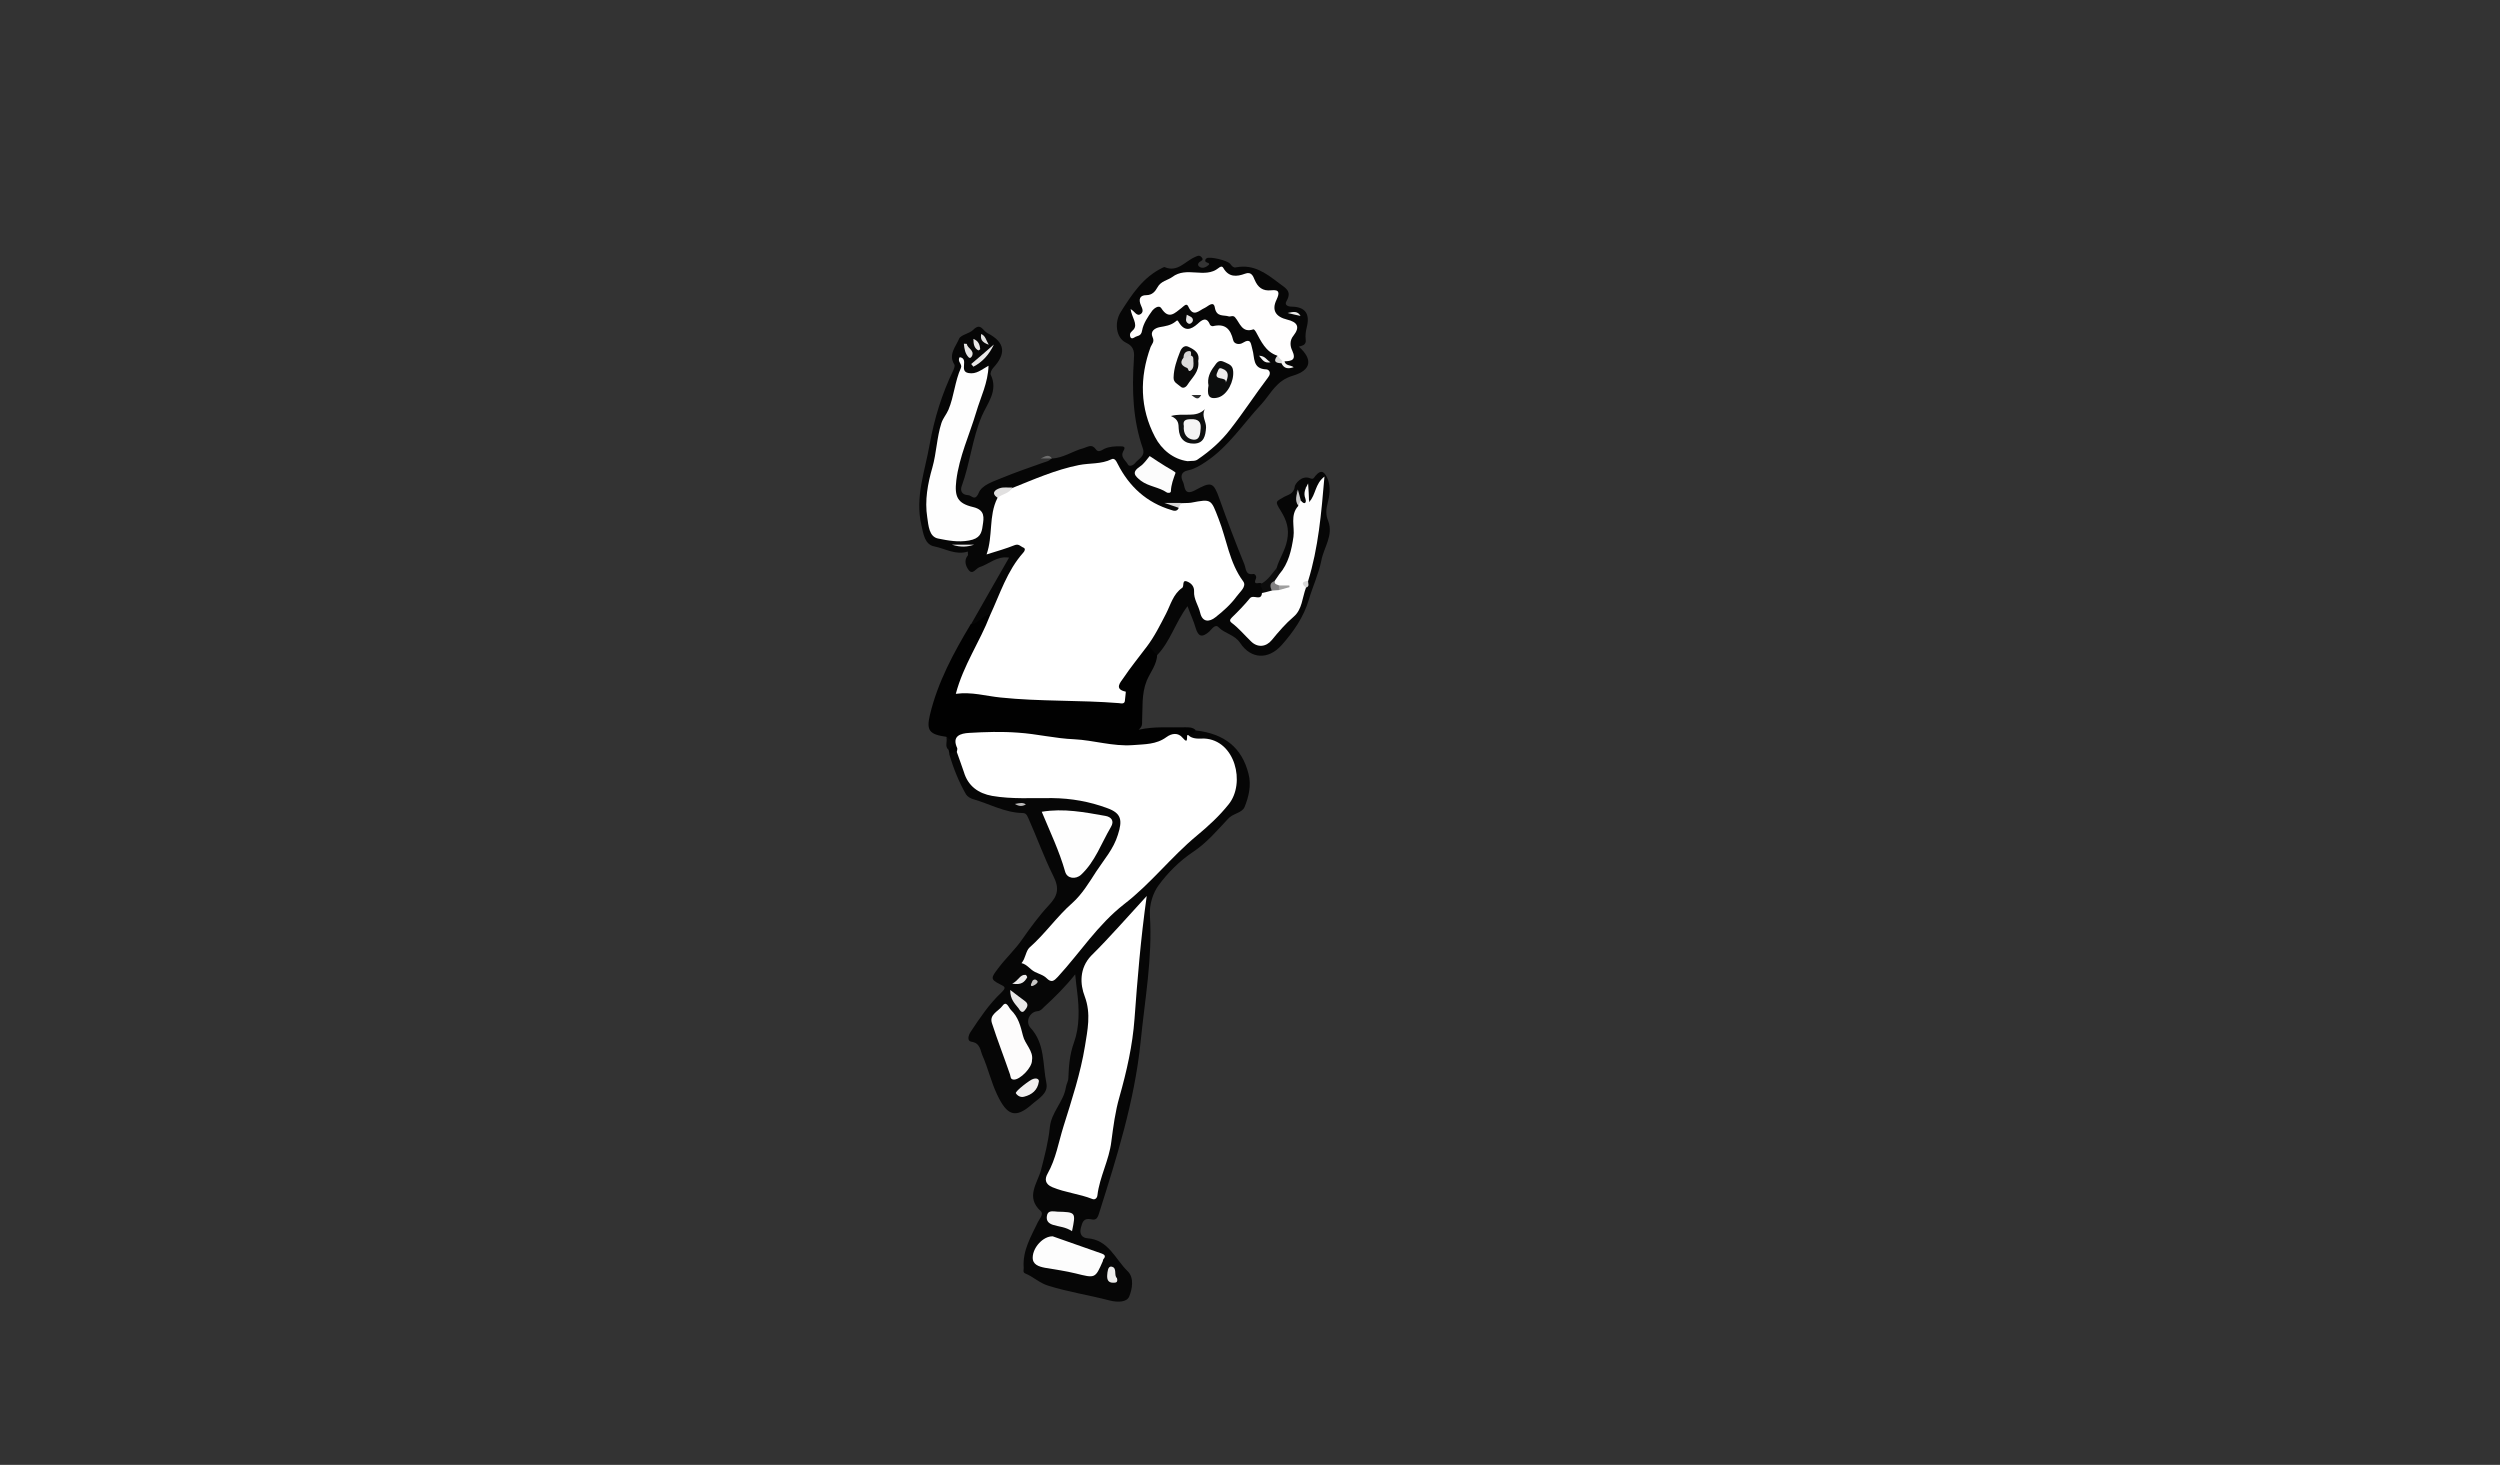 <?xml version="1.0" encoding="utf-8"?>
<!-- Generator: Adobe Illustrator 23.0.3, SVG Export Plug-In . SVG Version: 6.00 Build 0)  -->
<svg version="1.1" id="Layer_1" xmlns="http://www.w3.org/2000/svg" xmlns:xlink="http://www.w3.org/1999/xlink" x="0px" y="0px"
	 viewBox="0 0 1024 600" style="enable-background:new 0 0 1024 600;" xml:space="preserve">
<rect x="0" y="0" width="1024" height="600" fill="#333333" stroke="none"/>
<style type="text/css">
	.st0{fill:#FEFEFE;}
	.st1{fill:#070707;}
	.st2{fill:#FFFFFF;}
	.st3{fill:#0A0B0B;}
	.st4{fill:#0E0E0E;}
	.st5{fill:#0C0D0D;}
	.st6{fill:#F7F6F6;}
	.st7{fill:#3F3E3D;}
	.st8{fill:#171717;}
	.st9{fill:#121313;}
	.st10{fill:#060606;}
	.st11{fill:#080808;}
	.st12{fill:#333333;}
	.st13{fill:#323232;}
	.st14{fill:#B7B5B5;}
	.st15{fill:#3D3E3E;}
	.st16{fill:#323333;}
	.st17{fill:#FEFEFD;}
	.st18{fill:#F8F8F7;}
	.st19{fill:#FAFAFA;}
	.st20{fill:#F9F8F8;}
	.st21{fill:#F5F4F4;}
	.st22{fill:#F4F3F3;}
	.st23{fill:#F5F4F3;}
	.st24{fill:#F1EFEF;}
	.st25{fill:#EFEEEE;}
	.st26{fill:#E9E8E7;}
	.st27{fill:#ECEBEA;}
	.st28{fill:#222222;}
	.st29{fill:#191A1A;}
	.st30{fill:#E0DFDF;}
	.st31{fill:#ACABAB;}
	.st32{fill:#131414;}
	.st33{fill:#151515;}
	.st34{fill:#1A1B1B;}
	.st35{fill:#2F2F2F;}
	.st36{fill:#F2F1F1;}
	.st37{fill:#FDFDFD;}
	.st38{fill:#0F0F0F;}
	.st39{fill:#0E0F0F;}
	.st40{fill:#141515;}
	.st41{fill:#101010;}
	.st42{fill:#181919;}
	.st43{fill:#111212;}
	.st44{fill:#0B0B0B;}
	.st45{fill:#090909;}
	.st46{fill:#181818;}
	.st47{fill:#080909;}
	.st48{fill:#0A0A0A;}
	.st49{fill:#2F3030;}
	.st50{fill:#242525;}
	.st51{fill:#EDECEC;}
	.st52{fill:#FCFCFB;}
	.st53{fill:#F9F9F9;}
	.st54{fill:#3A3A3A;}
	.st55{fill:#0C0C0C;}
	.st56{fill:#F8F7F7;}
	.st57{fill:#010101;}
	.st58{fill:#6E6E6E;}
	.st59{fill:#FDFCFC;}
	.st60{fill:#E9E8E8;}
	.st61{fill:#EDECEB;}
	.st62{fill:#C7C5C4;}
	.st63{fill:#BCBBBB;}
	.st64{fill:#FFFEFE;}
	.st65{fill:#FCFCFC;}
	.st66{fill:#EAE9E9;}
	.st67{fill:#E1E0E0;}
	.st68{fill:#E6E5E4;}
	.st69{fill:#C9C8C8;}
	.st70{fill:#EAE8E8;}
	.st71{fill:#E5E4E4;}
	.st72{fill:#D7D6D6;}
	.st73{fill:#D8D8D7;}
	.st74{fill:#E2E1E0;}
	.st75{fill:#F4F4F3;}
	.st76{fill:#ECECEB;}
	.st77{fill:#D8D8D8;}
	.st78{fill:#818081;}
	.st79{fill:#0F1010;}
	.st80{fill:#2D2E2E;}
	.st81{fill:#9E9E9E;}
	.st82{fill:#EEEDED;}
	.st83{fill:#DCDBDB;}
	.st84{fill:#D6D5D5;}
	.st85{fill:#EBEAEA;}
	.st86{fill:#060707;}
	.st87{fill:#D4D3D3;}
	.st88{fill:#EBEAE9;}
	.st89{fill:#282928;}
	.st90{fill:#E2E1E1;}
	.st91{fill:#CFCECD;}
	.st92{fill:#C4C3C3;}
	.st93{fill:#161717;}
	.st94{fill:#393A3A;}
	.st95{fill:#161616;}
	.st96{fill:#1D1E1E;}
	.st97{fill:#232323;}
	.st98{fill:#2A2B2B;}
	.st99{fill:#040404;}
</style>
<g>
	<path class="st10" d="M489.9,299.2c11.8,1.4,18.8,7.1,21.5,17.8c1.2,4.6,0.1,9.3-1.6,13.5c-1.1,2.6-4.8,2.6-6.8,4.9
		c-4.5,4.8-8.8,9.9-14.4,13.6c-5.5,3.7-10.3,8.5-14.1,13.7c-2.2,3-3.8,7.8-3.5,12.3c1.1,17.4-2.1,34.5-3.8,51.7
		c-2.5,24.4-9.8,47.4-17.1,70.5c-0.7,2.3-1.6,2.6-3.3,2.2c-3.1-0.6-3.5,1.4-4.1,3.6c-0.6,2.4,0.4,4,2.7,4.2
		c8.7,0.6,11.4,8.6,16.5,13.5c2.7,2.6,1.9,7.3,0.6,10.4c-1,2.3-4.6,2.4-7.9,1.6c-8.4-2.2-17-3.5-25.3-6.1c-3.6-1.1-6.1-3.7-9.4-5
		c-1.1-0.5-0.5-1.5-0.6-2.4c-0.5-7,3-12.7,5.8-18.6c0.7-1.4,2.5-3.3,1.2-4.5c-6.4-5.8-1.3-11.5,0.1-16.9c1.5-5.8,3-11.5,3.6-17.4
		c0.6-6.3,5.7-10.5,6.6-16.5c0.2-1.3,1-2.5,1-3.8c0.2-4.9,0.5-9.5,2.3-14.5c2.3-6.3,2.2-13.7,1.3-20.8c-0.3-2.1-0.5-4.3-0.8-7.1
		c-4,5-8.3,9.3-12.8,13.4c-0.9,0.9-1.4,1.6-2.8,1.7c-3.2,0.4-4.9,4.4-2.7,6.8c6,6.5,4.9,14.9,6.5,22.6c0.9,4.3-3.3,6.4-6,8.8
		c-6.8,6-10.2,4.4-14.2-4.1c-2.5-5.3-3.7-10.8-6-16c-0.9-2.1-0.9-5.1-4.5-5.6c-1.8-0.3-1.4-2.4-0.3-4.1c3.8-5.7,7.6-11.4,12.5-16
		c2.4-2.3,1.3-2.5-0.6-3.5c-4-2-3.5-2.7-0.7-6.4c3.1-4.2,7-7.7,10-12.1c3.3-4.7,6.8-9.5,10.8-13.8c3.6-3.8,4.5-6.8,1.8-12.1
		c-3.8-7.6-6.7-15.8-10.2-23.6c-0.7-1.5-1-2.1-2.6-2.1c-7.2-0.2-13.4-3.8-20.1-5.7c-1-0.3-2.2-1-2.8-1.9c-3-5.2-5.2-10.8-6.9-16.5
		c0.6-1.4,1.6-1.9,3.1-1.6c2.4,1.3,2.4,3.9,3.2,6c3.8,9.7,10,12.4,20.2,12.1c13-0.4,26.3-1,38.8,4.5c5.6,2.5,7.1,5.3,5.2,11
		c-1.6,4.8-3.9,9.1-6.9,13.2c-8.4,11.6-17.8,22.4-28,32.4c-0.5,0.5,0.1-0.2-0.3,0.4c-1.7,2.1-4.3,4.6-3.1,6.9
		c1.7,3.3,5.5,4.7,9.1,5.7c1.7,0.5,2.7-1.1,3.6-2.3c5.8-7.8,13.3-14,18.4-22.4c1.8-2.9,5.2-3.4,7.6-5.5c5-4.4,9.8-9.1,14.4-13.9
		c7.1-7.3,14.7-14,22.4-20.6c2.2-1.8,3.9-4.1,5.5-6.4c7.2-10,1.2-24-10-25c-1.9-0.2-4.1,0.1-5.4-1.9
		C486.8,299.6,488.5,299.6,489.9,299.2z"/>
	<path class="st10" d="M522.9,232.7c1.1-3.9,3.5-7.2,4.3-11.4c1-4.8-0.3-8.3-2.5-11.9c-2.6-4.2-2.3-3.8,1.5-6c1.1-0.6,3.8-1.1,4.1-4
		c0.1-1.2,2.9-4.9,6.3-3.5c1.5,0.6,1.6-0.3,2.2-1c2.7-3.2,4-1.1,5.1,1.5c1.2,3.2,0.7,6.6-0.1,9.7c-0.7,2.6-0.8,4.8,0.2,7.2
		c2.3,6-1.8,10.9-2.8,16.4c-1.1,5.4-3.5,10.5-5.1,15.9c-2.1,7.2-6.4,13.3-11.2,18.7c-5.4,6-12.5,5.7-16.9-0.9
		c-2.3-3.5-6.3-3.8-8.9-6.5c-1.4-1.5-2.9,1-3.8,1.8c-3,2.6-4.5,2.1-5.6-1.6c-0.8-2.8-2.1-5.5-3.3-8.8c-4.9,6.5-7,14.3-12.3,19.9
		c-2.6,0.5-3.4-1.6-4.5-3.2c4.2-8.3,7.6-17,13.1-24.6c0.9-1.3,1.9-3,3.9-2.6c2,0.4,3,2,3.4,3.9c0.6,2.4,1.4,4.8,2.3,7.2
		c1.4,3.9,3.1,4.4,6.2,1.8c1.9-1.6,3.8-3.3,5.6-5c4-4.1,4.2-5.9,1.6-10.9c-3.3-6.6-4.9-13.8-7.3-20.8c-2.7-8.1-2.6-8.1-10.7-6.9
		c-1.2,0.2-2.3,0.3-3.5,0.2c-1.4-0.3-2.9-0.3-4.2-0.8c0.9,0.7,2.7,0.3,3.2,1.9c-1.7,2.9-4.1,1.4-6.2,0.8c-8.5-2.5-13.9-9-18.9-15.6
		c-2.3-3.1-4.4-3.3-7.9-3c-12.3,1-23.4,6.1-34.8,10.1c-1.4,0.4-2.9,0.5-4.4,0.6c-2.5,0.2-2.4,1.7-1.9,3.5
		c-1.5,5.6-1.2,11.5-2.5,17.2c-0.5,2.1,0.3,2.9,2.4,2.1c2.3-0.8,4.7-1.7,7.2-1.7c3.3,0,5,2.2,3.3,4.7c-5.5,7.8-8.4,16.9-13.2,25.1
		c-1.7,1.8-4.2,2.6-6,4.4c-1.1,1.1-2,0.8-2.8-0.5c5.2-9.2,10.5-18.4,15.8-27.7c-5-0.8-8.2,2.7-12.1,3.9c-1.5,0.5-2.8,3.4-4.5,1.1
		c-1.1-1.5-2-3.8-0.3-5.9c0.2-0.2,0-0.6,0-1.6c-4.9,1.6-9.2-1.2-13.7-2.1c-3.9-0.7-4.5-5.1-5.3-8.7c-2.7-11.5,1.5-22.2,3.4-33.2
		c1.9-10.5,5-20.6,9.7-30.3c0.3-0.7,0.7-1.8,0.4-2.3c-2.6-4.1,0.6-7.3,1.9-10.5c0.7-1.7,4.2-2.1,5.8-3.7c3.1-3.1,3.9,0.3,5.8,1.3
		c7.6,3.9,7.7,8.6,2.3,14.4c-0.6,0.7-1.2,2.1-0.9,2.7c3.2,6.6-1.5,11.8-3.7,17c-3.9,9.3-4.8,19.3-8.2,28.6c-0.7,1.9,0.1,3.6,2.6,3.7
		c1.5,0,2.8,2.8,4.4-1c1.3-3.1,5.7-4.5,9.1-5.9c5.6-2.3,11.3-4.3,17-6.3c1.4-0.5,2.8-0.7,3.7-1.9l-0.1,0.1c4.8-0.1,8.6-3,13.1-4.2
		c1.8-0.5,3.5-2,5.2,0.5c1,1.4,2.3,0.3,3.5-0.3c2-0.9,4.1-1,6.3-1c1.4,0,2.5,0.1,1.5,1.8c-1.6,2.7,1,4,1.8,5.7
		c0.5,0.9,2.1,0.4,2.9-0.6c1.4-1.8,4.3-2.8,3.2-6c-4.1-11.7-4.5-23.8-3.7-36c0.2-3.1,0.5-5.6-3.3-7.4c-4-1.9-4.8-8.3-2-12.6
		c4.5-7.1,9-14.1,17-18c0.3-0.1,0.7-0.4,0.9-0.3c5.3,2.3,8.4-2.4,12.4-4.1c0.9-0.4,1.8-1,2.7,0c1.2,1.3-0.2,1.5-0.9,2.1
		c-0.8,0.8-0.5,1.6,0.3,2c0.9,0.5,1.9,0.3,2.8-0.3c1.2-0.8,1.4-1.2-0.2-1.7c-0.5-0.1-0.7-1.1,0.1-1.6c1.2-0.9,8.7,0.9,9.7,2.3
		c0.6,0.8,1.3,1.7,2.4,1.4c7.3-1.4,12.3,2.5,17.6,6.5c2.8,2.1,5.4,3.3,3,7.4c-0.9,1.6,0.7,2.2,2.2,2.2c5.8,0.1,7.5,3.2,6.1,8.6
		c-0.4,1.6-0.6,3.3-0.4,4.9c0.3,2.3-1.4,2.4-2.8,2.9c5.7,5.1,5.3,9.6-2.5,11.9c-6.8,2-8.9,7.3-12.8,11.6c-7.5,8-13.5,17.5-22.9,23.7
		c-2.1,1.4-4.5,2.9-7,3.4c-3.5,0.7-3.2,3-2.2,4.9c0.8,1.7,0.2,5.8,4.9,3.3c6.6-3.6,7.5-3.5,10,3.6c3.2,9,6.6,18,10.2,26.8
		c0.7,1.8,0.4,4.5,3.7,3.9c0.4-0.1,1.5,0.8,1,1.9c-1.4,3.2,1.7,1.2,2.3,2c1.3,1.5,1.7,3.1,0.5,4.9c-3,2.3-6.6,3.6-9.1,6.7
		c-2,2.5-3,4.4,0.3,6.4c0.7,0.4,1.2,1.1,1.8,1.7c5.3,5.7,7.6,5.6,12.4-0.9c0.5-0.7,0.8-1.6,1.5-2c6-3.5,8.1-9.3,9.5-15.6
		c0.7-1,0.9-2.1,1.2-3.2c3.7-12.2,3.8-25,6.3-37.5c-1.2,0.2-1.2,0.9-1.5,1.4c-0.9,1.6-0.6,4.3-3.5,4c-1.2-0.1-1.4-1.8-1-5.2
		c0-0.7-1,0.4-0.4,0.1c0.2-0.1,0.4,0.1,0.3,0.4c-0.3,1.3-0.1,2.6,0,3.9c0.1,2.3-1.1,2.5-2.8,1.2c-0.7-1.2-0.6-2.7-1.1-4
		c0-0.1-0.3,0-0.3,0c1.1,1.7,0.7,4,1.7,5.8c-2.8,5.4-0.9,11.6-2.5,17.2c-1.2,4-1.6,8.5-6,10.8C523.1,234.7,522.4,234.1,522.9,232.7z
		"/>
	<path class="st57" d="M469.7,264.9c2.3-0.1,2.4,2.7,4.3,3.1c-0.1,4.1-2.8,7.3-4.3,10.8c-2.2,5.5-1.6,11.1-1.9,16.7
		c0,1,0.2,2-1.4,3.4c6.7-1.5,12.7-0.8,18.8-1c1.7,0,3.3-0.1,4.6,1.2c-0.7,1.3-1.9,1.9-3.3,2c0.1,2.3-0.5,3.7-3.1,2.3
		c-1.9-1-3.9-1-5.7,0.1c-8.4,5.1-17.7,3.5-26.3,2.3c-9.9-1.4-19.8-2.3-29.6-3.5c-7-0.8-14-1.9-21.3-1.1c-4.8,0.5-7.7,1.9-8.6,6.6
		c-1,0.3-2,0.7-3,1c-0.1-0.6-0.3-1.3-0.4-1.9c0.4-1.8,0.7-3.6-0.9-5.1c-7-1-8.2-2.6-6.7-9c3.2-13.4,9.7-25.4,16.7-37.1
		c3.2-0.2,4.8-3.7,8-4c1,3.5-1.1,6.1-2.5,8.8c-3,5.8-5.8,11.6-8.3,17.6c-1.2,2.9-0.6,4,2.7,4.5c13.2,1.7,26.4,2.7,39.7,3
		c6.1,0.1,12.2,0.2,18.4,0.5c2.9,0.1,4.3-0.5,2.7-3.6c-0.5-0.9-0.7-2-0.3-2.9C461,274,463.7,268.2,469.7,264.9z"/>
	<path class="st55" d="M522.9,232.7c0.4,0.8,0.8,1.6,1.1,2.4c0.4,1.5-0.4,2.5-1.3,3.5c-1.2,1-1,2.8-2.1,3.9
		c-1.2,0.7-2.4,1.6-3.8,0.3c1.4-1.3-1.4-2.5,0-3.8C519.4,237.5,521,235,522.9,232.7z"/>
	<path class="st10" d="M387.6,302c2.6,1.3,3.8,2.8,0.9,5.1C386.8,305.7,388.2,303.7,387.6,302z"/>
	<path class="st58" d="M430.9,187.8c-1.5,0-3.1,0-4.7,0C427.7,187.3,429.3,185.6,430.9,187.8C430.8,187.9,430.9,187.8,430.9,187.8z"
		/>
	<path class="st2" d="M391.9,308c0.1-0.5,0.3-1.1,0.2-1.5c-2.4-5.1,1.4-6.1,4.8-6.3c6.7-0.4,13.4-0.6,20.1-0.1
		c7.7,0.5,15.3,2.4,23,2.7c8,0.4,15.8,3,24,2.4c4.9-0.4,9.6-0.2,13.8-3.3c2.2-1.6,4.8-1.9,6.6,0.3c2.9,3.4,1.1-1.7,2.3-1.1
		c1.8,1.8,4.6,1.4,6.5,1.4c12.8,0.6,17,18.3,10.1,26.9c-3.9,4.9-8.4,9-13.1,12.9c-10.5,8.7-18.9,19.7-29.7,28
		c-10.9,8.5-18.1,19.9-27.2,29.8c-1.6,1.7-2.6,2.6-4.7,0.5c-1.2-1.2-3.1-1.7-4.7-2.5c-2-1-3.2-3.1-5.5-3.6c1.7-1.9,1.7-4.9,3.3-6.4
		c6.4-5.6,11.2-12.7,17.6-18.3c3.9-3.5,6.8-8.3,9.7-12.8c3.2-4.9,7.1-9.2,8.9-15.1c1.9-5.9,1.5-8.8-4.4-10.9
		c-7.3-2.7-14.7-4-22.5-4.1c-8.2-0.1-16.5,0.5-24.6-0.9c-5.6-1-9.9-4-11.6-9.8C393.9,313.4,392.8,310.7,391.9,308z"/>
	<path class="st2" d="M469.7,367c-2.5,17.8-3.8,34-5,50.3c-0.8,10.9-3.2,21.5-6.2,32.1c-1.7,5.9-2.5,12.1-3.3,18.2
		c-0.9,7.6-4.8,14.4-5.7,22c-0.1,1.1-1,2-2.1,1.5c-5.3-2.1-11-2.6-16.3-4.8c-3.2-1.3-3.2-3.5-2-5.6c3.4-6,4.5-12.9,6.5-19.3
		c3.4-10.9,7-21.8,8.8-32.9c1-6.4,2.6-13.2-0.1-20.4c-1.9-4.9-2.3-11.5,2.7-16.7C454.5,384,461.5,375.9,469.7,367z"/>
	<path class="st0" d="M426.7,332.5c9-1.5,17.6,0.2,26.1,1.7c2.3,0.4,3.8,2,2.2,4.6c-3.9,6.6-6.4,14.1-12.2,19.5
		c-2.2,2-5.7,1.6-6.5-1.2C433.9,348.6,430.1,340.7,426.7,332.5z"/>
	<path class="st37" d="M431.2,506.4c6.1,2.2,13.2,4.6,20.2,7.1c1.1,0.4,1.6,1.1,0.6,2.2c-0.2,0.2-0.2,0.6-0.3,0.9
		c-3.1,7.1-3.1,7-11.1,5c-4.1-1-8.3-1.6-12.5-2.3c-2.6-0.5-5.2-1.3-5.1-4.3C423.1,510.9,427.3,506.3,431.2,506.4z"/>
	<path class="st59" d="M422.7,434.3c0.1,3-5,8.1-7.5,7.9c-1.4-0.1-1.2-1.2-1.5-2.1c-2.4-7-5.1-13.9-7.4-21c-1.2-3.6,2.7-4.9,4.3-7.1
		c1.7-2.3,2.5,0.7,3.5,1.7c3,2.9,3.9,6.5,4.9,10.5C419.8,427.7,423.4,430.5,422.7,434.3z"/>
	<path class="st56" d="M439.1,504.3c-2.7-1.8-5.3-1.8-7.8-2.6c-1.8-0.6-2.8-1.6-2.5-3.6c0.3-2.1,1.8-2,3.3-1.9c0.3,0,0.7,0.1,1,0.1
		C440.7,496.5,440.7,496.5,439.1,504.3z"/>
	<path class="st24" d="M423.3,441.9c1.7-0.5,2.4,0.4,2.2,1.2c-0.5,3.4-2.8,5.3-6,6.1c-1.4,0.4-2.7-0.3-3.4-1.4
		C415.6,447.1,422.2,442,423.3,441.9z"/>
	<path class="st60" d="M413.8,405.5c2.5,1.9,4.3,3.3,6.1,4.6c1.8,1.4,0.6,2.8-0.2,3.8c-1.2,1.5-2.1-0.3-2.5-0.9
		C415.7,411.1,413.7,409.3,413.8,405.5z"/>
	<path class="st61" d="M457.5,523.5c0.5,1.9-0.5,1.9-1.6,1.9c-2,0-2.5-1.3-2.4-3c0.1-1.5,0.3-3.8,1.7-3.6
		C457.8,519.2,456.1,522.4,457.5,523.5z"/>
	<path class="st51" d="M414.6,402.9c2.7-1.3,3.1-3.8,5.5-3.6c0.2,0,0.8,0.9,0.6,1.1C419.7,402.1,418.5,403.6,414.6,402.9z"/>
	<path class="st62" d="M423.8,401.2c0.8,0,1.4,0.8,1.2,1.1c-0.3,0.6-1,1.1-1.7,1.4c-0.5,0.3-1.4,0.4-0.9-0.8
		C422.8,402.3,422.7,401.4,423.8,401.2z"/>
	<path class="st63" d="M415.7,329.3c2.1-0.4,3.3-0.7,4.5,0.2C418.8,330.3,417.5,330.4,415.7,329.3z"/>
	<path class="st2" d="M469.7,264.9c-3.2,4.3-6.6,8.4-9.6,12.9c-1.1,1.6-3.9,4.5,1,5.5c0.1,0-0.2,2.2-0.3,3.3c0,2-1.5,1.5-2.5,1.4
		c-16.1-1.3-32.3-0.6-48.5-2.3c-6-0.6-11.8-2.4-18.3-1.5c3.1-11.8,9.9-21.4,14-32.1c4.1-8.8,7-18.3,13.6-25.7
		c0.6-0.6,1.1-1.7,0.1-2.1c-1.1-0.4-1.9-1.7-3.6-1c-3.5,1.4-7,2.4-11.5,3.8c2.7-7.7,0.8-15.8,4.4-23c1-2.9,4.2-2.5,6.1-4.2
		c9-3.6,17.8-7.5,27.3-9.4c4.5-0.9,9.1-0.3,13.4-2.4c1.2-0.6,1.9,0.7,2.5,1.9c4.7,9.3,11.9,15.9,22,18.9c0.8,0.3,2.3,0.8,3-0.8
		c-0.7-1.2,0.3-1.5,1.1-2c1.3-0.1,2.7,0,4-0.2c8.4-1.6,8.1-1.5,11.2,6.5c3.4,8.6,4.4,18,10.1,25.7c1.6,2.1-1.4,4.4-2.6,6.1
		c-2.4,3.3-5.5,6.1-8.7,8.6c-2.6,2.1-5.4,2.1-6.3-1.8c-0.7-3-2.7-5.6-2.5-8.8c0.1-2-1.2-3.3-2.6-3.9c-2.6-1.2-1.3,1.9-2.3,2.5
		c-3.7,2.6-4.7,6.9-6.6,10.6C475.2,256,472.9,260.7,469.7,264.9z"/>
	<path class="st2" d="M486.4,188.9c-5.8-0.8-10.6-4.7-13.3-9.9c-6.2-11.8-6.4-24.3-1.8-36.9c0.5-1.2,1.7-2.1,0.8-4
		c-1.1-2.4,0.9-3.7,2.9-4.1c2.3-0.4,4.5-0.7,6.4-2.2c0.8-0.7,0.9-0.8,1.5,0.3c2.3,3.7,4.8,3.1,7.7,0.5c1.5-1.4,3.6-3.2,5,0.4
		c0.1,0.3,0.9,0.7,1.2,0.6c5-1.2,7.2,1.1,8.3,5.7c0.4,1.8,2.7,1.9,3.8,1.2c3.7-2.3,3.4,0.4,4.1,2.7c1,3.2-0.1,7.9,5.7,8.1
		c0.9,0,2.3,1.3,0.7,3.3c-5.3,7-10.1,14.4-15.5,21.3c-3.7,4.8-8.2,8.8-13.2,12.2C489.6,189,488.3,188.7,486.4,188.9z"/>
	<path class="st64" d="M523.2,145.7c-4.8-1.6-6.6-5.8-8.8-9.8c-0.2-0.4-0.8-1.1-1-1c-4.7,1.6-5.5-2.6-7.5-4.9
		c-0.8-1-1.9-0.2-2.6-0.4c-2.1-0.7-5,0.4-5.7-3.6c-0.5-3-2.8-0.5-4.1,0.1c-2.5,1.1-4.7,4.1-6.8-0.6c-0.7-1.6-2,0.1-2.7,0.6
		c-2.8,2.1-5.2,5-8.3,0.2c-1.1-1.7-3.2,0.3-3.7,0.9c-1.8,2.5-3.7,5.3-4.2,8.2c-0.4,2.5-2,2-3.1,2.8c-0.9,0.6-1.6,0.5-1.8-0.5
		c-0.3-1.4,0.6-1.8,1.4-2.7c1.9-2.2-0.8-5.1-1.2-8.4c1.7,0.9,2.5,3.2,4.2,2c1.3-1,0.5-2.4,0-3.6c-1-2.3-0.5-4.1,2.2-4.1
		c2.5,0,3.7-1.6,4.6-3.2c1.4-2.6,4.2-2.9,6-4.2c6-4.6,13.4,0.8,19-3.7c0.5-0.4,1.4-1.1,2,0c2.2,3.8,5.4,3.6,8.9,2.3
		c2.6-1,3.3,1.1,3.9,2.5c1.3,3.1,3.3,4.7,6.8,4.3c3.5-0.4,3.4,1.2,2.2,3.8c-2.2,4.5-0.2,7.1,4.3,8.2c4.1,1,5.5,2.9,2.6,6.6
		c-1.6,1.9-1.4,4.3-0.5,6.1c1.8,3.9-0.3,4.3-3.2,4.4c-0.4,0.4-0.8,0.4-1.3,0.2C523.8,147.6,523.4,146.7,523.2,145.7z"/>
	<path class="st0" d="M393.1,146.3c4,0.6-0.5,5.8,3.6,6.5c3.2,0.6,5.3-1.4,8.2-3c-0.2,7-3.2,12.8-5,18.9c-2.8,9.4-7,18.3-8.2,28.1
		c-0.8,6.7,0.5,9.4,6.9,10.9c5,1.2,4.4,4.4,3.9,7.6c-0.4,3.1-1.1,5.3-5.6,6.1s-8.6,0-12.6-0.8c-3.8-0.7-4-5.4-4.5-8.7
		c-1.1-6.9,0.2-13.8,2.1-20.4c1.7-6,1.8-12.3,3.7-18.2c0.7-2.1,2.1-3.6,2.9-5.5c2.3-5.5,2.6-11.6,5.1-17.1
		C394.3,149.1,391.9,148.1,393.1,146.3z"/>
	<path class="st0" d="M516.9,242.9c1.3-0.3,2.7-0.6,4-1c0.7-0.8,1.6-1.1,2.6-1c1.4-0.1,2.7-0.7,3.8-0.4c-0.1,0.1-0.6,0-1,0
		c-0.8,0-1.6,0.2-2.4,0.2c-1.3-0.4-2.3-1-1.9-2.6c0.7-1,1.3-1.9,2-2.9c3.8-4.4,5-9.9,5.8-15.3c0.6-4.2-1.5-8.9,2-12.7
		c-0.2-1-0.9-2.2,1-2.2c1.5,1.9,2.5,1.1,1.9-0.7c-0.9-2.4-0.1-4,1.1-6.3c0.2,2.6,0.3,4.8,0.4,7.7c2.9-3.2,2.3-7.4,6.3-10.5
		c-1.3,15.2-2.5,29.2-6.7,42.8c-0.9,0.7-0.7,1.8-0.9,2.8c-1.5,4-1.5,8.8-5,11.8c-3.4,2.9-6.2,6.2-9,9.6c-2.3,2.8-5.8,3.2-8.5,0.5
		c-2.6-2.5-4.9-5.3-7.8-7.5c-1.1-0.8-0.9-1.4,0-2.3c2.6-2.5,5.1-5.1,7.4-7.9C513.5,243.4,516.6,246.4,516.9,242.9z"/>
	<path class="st65" d="M470.9,186.8c2.4,1.6,4.4,2.9,6.5,4.2c1.5,0.9,4.3,2.4,4.1,2.7c-0.9,2.5-1.8,4.8-1.9,7.5
		c0,0.8-1.3,0.8-1.7,0.5c-3.2-2.2-7.4-2.4-10.6-4.8c-2.5-2-3.9-3.4-0.4-5.8C468.6,190,469.7,188.2,470.9,186.8z"/>
	<path class="st66" d="M407.1,141.1c-1.9,4.1-4.7,7.2-8.4,9.1c-0.3-0.4-0.6-0.7-0.9-1.1C400.9,146.5,404,143.8,407.1,141.1z"/>
	<path class="st67" d="M414.7,199.7c-1.3,2.5-4.2,2.6-6.1,4.2c-2.8-1.9-1-3.3,0.8-3.9C411,199.4,412.9,199.8,414.7,199.7z"/>
	<path class="st68" d="M394.8,140.8c0.7,0,1.2,0,1.2,0.1c0.3,1.8,3.1,2.5,2.2,4.8c-0.2,0.4-0.7,1.3-1.4,0.7
		C395.3,144.9,395,142.9,394.8,140.8z"/>
	<path class="st69" d="M532.8,204.9c-0.3,0.7-0.7,1.5-1,2.2c-1.6-2-0.7-4.3-0.2-6.6C532,202,532.4,203.4,532.8,204.9z"/>
	<path class="st60" d="M399,223.1c-2.7,0.9-5.3,1.2-9.1,0C393.8,223.1,396.4,223.1,399,223.1z"/>
	<path class="st70" d="M398.7,138.8c2.2,0.9,2.6,2.5,2.8,4.2c0,0.1-0.6,0.6-0.8,0.5C399.2,142.7,398.7,141.3,398.7,138.8z"/>
	<path class="st71" d="M486.1,128.9c1.1,0.7,2.7,0.9,2.5,2.5c-0.1,0.6-1.1,1.6-1.9,1.1C485.2,131.6,486,130.2,486.1,128.9z"/>
	<path class="st72" d="M483.9,206c-0.4,0.6-0.7,1.3-1.1,2c-1.5-0.5-2.9-1-5.9-2C480.2,206,482.1,206,483.9,206z"/>
	<path class="st73" d="M523.2,145.7c0.6,0.7,1.2,1.3,1.9,2c0.3,0.4,0.2,0.8-0.2,1.1C522.6,148.7,521.3,148.1,523.2,145.7z"/>
	<path class="st74" d="M405,141.2c-2.9-1-3.5-2.3-3.1-4.4C403.7,137.6,403.8,139.2,405,141.2z"/>
	<path class="st75" d="M524.9,148.8c0.1-0.4,0.1-0.8,0.2-1.1c0.3,0,0.6,0,1,0.1c0.3,2.1,2.4,1.6,3.8,2.6
		C527.6,151.2,525.9,151,524.9,148.8z"/>
	<path class="st21" d="M515.7,145.7c2.6,0.1,3,1.7,4.7,2.7C517.7,148.9,517.1,147.3,515.7,145.7z"/>
	<path class="st76" d="M532.7,129.4c-1.4-0.3-2.9-0.6-5.3-1.2C530,127.6,531.5,127.4,532.7,129.4z"/>
	<path class="st77" d="M534.9,240.7c-2.2-1.8-1.3-2.5,0.9-2.8C535.7,238.9,536.6,240.2,534.9,240.7z"/>
	<path class="st78" d="M522,238c-0.1,1.4,1.2,1.4,1.9,1.8c0.6,0.7,0.5,1.3-0.1,1.9c-1,0.1-2,0.1-2.9,0.2
		C520.2,240.3,519.9,238.8,522,238z"/>
	<path class="st5" d="M495,157.9c-0.6-3,0.6-5.6,2.3-7.8c0.9-1.2,1.7-3,4-1.9c1.7,0.9,3.6,1.1,3.8,3.8c0.4,4.1-2.3,9.7-6.1,10.8
		C494.5,164,494.5,161,495,157.9z"/>
	<path class="st44" d="M490.8,147.9c0.6,4.3-2.5,6.7-4.4,9.7c-0.7,1.1-1.9,1.7-2.9,0.7c-1.1-1-2.9-1.6-2.8-3.7
		c0.1-3.7,1.3-7.1,2.6-10.4c0.2-0.6,1.3-3.3,3.6-2.1C489.5,143.3,491.5,144.8,490.8,147.9z"/>
	<path class="st79" d="M479.6,170.4c5.5-1.5,10.1,1,13.9-2.8c-1.5,2.8,0.6,5,0.5,7.5c-0.2,3.4-0.9,6.5-4.9,6.6
		c-3.9,0.1-6.1-2.1-6.3-6.1C482.7,173.8,482.9,171.8,479.6,170.4z"/>
	<path class="st80" d="M488,161.8c1.2,0,2.5,0,4,0C490.7,164.4,489.3,162.7,488,161.8z"/>
	<path class="st81" d="M523.8,241.7c0-0.6,0.1-1.3,0.1-1.9c1.4,0,2.8,0,4.2,0c0,0.2,0.1,0.4,0.1,0.7
		C526.8,240.9,525.3,241.3,523.8,241.7z"/>
	<path class="st82" d="M502.1,156.7c0.4-2.8-5.4-0.4-3.4-4.4c0.4-0.9,0.5-1.9,1.9-1.3C503.5,152,503.2,154.1,502.1,156.7z"/>
	<path class="st83" d="M487.9,145.7c1,0.3,0.9,1.2,0.9,2c0.1,1.5,0.3,3.1-1.1,4.1c-1.1,0.7-0.8-0.8-1.5-1.1
		c-1.8-0.7-3.3-1.9-1.5-4.1C485.8,146.3,486.4,144.2,487.9,145.7z"/>
	<path class="st84" d="M487.9,145.7c-1.3-0.5-1.8,1.8-3.1,0.9c-0.1-1.7,0.8-2.8,2.4-2.8C488.2,143.8,487.7,145.1,487.9,145.7z"/>
	<path class="st21" d="M484.9,174.5c-0.5-2.3,0.7-2.8,3-2.8c2.8-0.1,4.1,1,3.9,3.7c-0.2,2-0.2,4.9-3,4.7
		C486.1,179.8,484.6,177.6,484.9,174.5z"/>
</g>
</svg>
